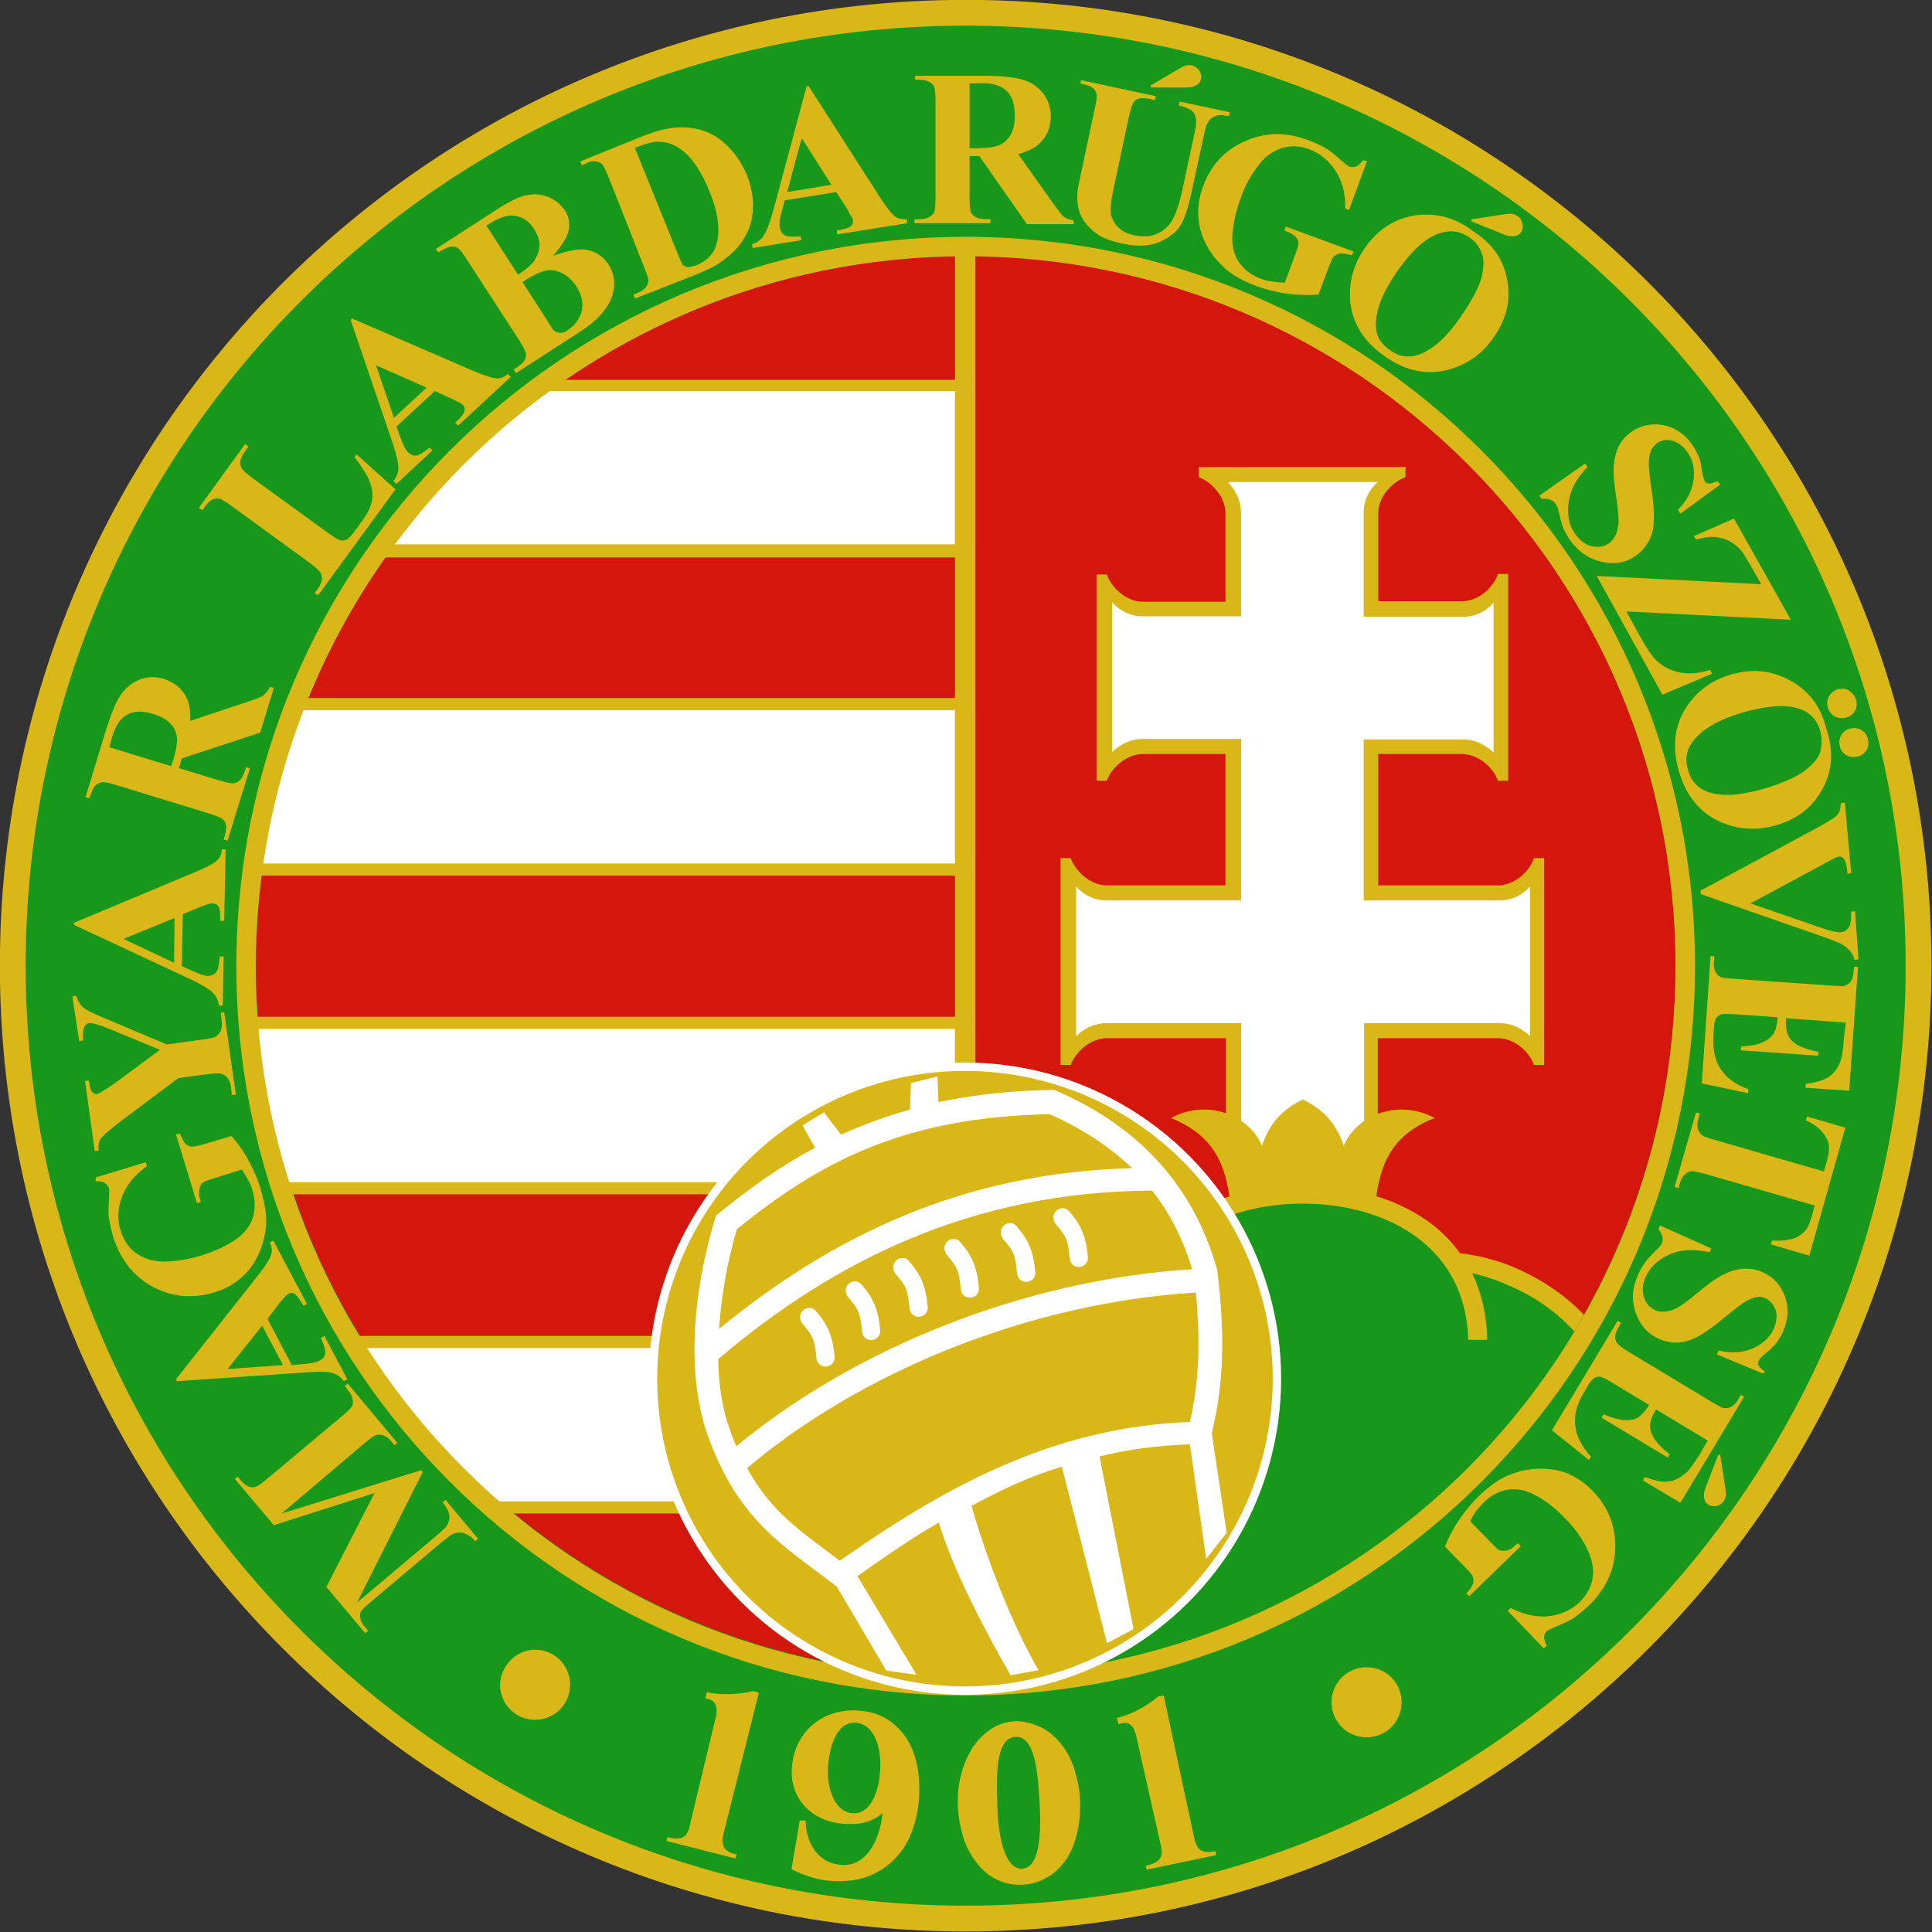 <?xml version="1.0" encoding="utf-8"?>
<!-- Generator: Adobe Illustrator 26.0.2, SVG Export Plug-In . SVG Version: 6.00 Build 0)  -->
<svg version="1.1"
	 id="Ebene_1" xmlns:cc="http://creativecommons.org/ns#" xmlns:dc="http://purl.org/dc/elements/1.1/" xmlns:inkscape="http://www.inkscape.org/namespaces/inkscape" xmlns:rdf="http://www.w3.org/1999/02/22-rdf-syntax-ns#" xmlns:sodipodi="http://sodipodi.sourceforge.net/DTD/sodipodi-0.dtd" xmlns:svg="http://www.w3.org/2000/svg"
	 xmlns="http://www.w3.org/2000/svg" xmlns:xlink="http://www.w3.org/1999/xlink" x="0px" y="0px" width="600px" height="600px"
	 viewBox="0 0 600 600" style="enable-background:new 0 0 600 600;" xml:space="preserve">
<rect x="0" y="0" width="600" height="600" fill="#333333" stroke="none"/>
<style type="text/css">
	.st0{fill:#D9B717;}
	.st1{fill:#17981A;}
	.st2{fill:#D5160C;}
	.st3{fill-rule:evenodd;clip-rule:evenodd;fill:#D9B717;}
	.st4{fill-rule:evenodd;clip-rule:evenodd;fill:#17981A;}
	.st5{fill-rule:evenodd;clip-rule:evenodd;fill:#FFFFFF;}
	.st6{fill:#FFFFFF;}
</style>
<sodipodi:namedview  bordercolor="#666666" borderopacity="1" gridtolerance="10" guidetolerance="10" id="namedview85" inkscape:current-layer="Ebene_1" inkscape:cx="179.71589" inkscape:cy="191.70166" inkscape:pageopacity="0" inkscape:pageshadow="2" inkscape:window-height="691" inkscape:window-maximized="1" inkscape:window-width="1280" inkscape:window-x="0" inkscape:window-y="1" inkscape:zoom="0.59468161" objecttolerance="10" pagecolor="#ffffff" showgrid="false">
	</sodipodi:namedview>
<g id="g5437" transform="matrix(1.511,0,0,1.511,0.113,0.113)">
	<g id="g5432">
		<path id="path4976" inkscape:connector-curvature="0" sodipodi:nodetypes="sssss" class="st0" d="M198.4-0.1
			C88.8-0.1-0.1,88.8-0.1,198.4c0,109.6,88.9,198.5,198.5,198.5c109.6,0,198.5-88.9,198.5-198.5C396.9,88.8,308.1-0.1,198.4-0.1z"/>
		<path id="path4978" inkscape:connector-curvature="0" sodipodi:nodetypes="sssss" class="st1" d="M198.4,5.2
			c106.7,0,193.2,86.5,193.2,193.2c0,106.7-86.5,193.2-193.2,193.2C91.7,391.6,5.2,305.1,5.2,198.4C5.2,91.7,91.7,5.2,198.4,5.2z"/>
		<circle id="circle4973" class="st2" cx="198.4" cy="198.4" r="145.9"/>
	</g>
	<g id="g5157">
		<g id="g5119">
			<path id="path21" inkscape:connector-curvature="0" class="st0" d="M76.9,306.8l-20.7,6.6l-8-9.5l0.6-0.5l0.6,0.8
				c0.6,0.7,1.2,1.1,1.7,1.3c0.4,0.1,0.9,0.2,1.4,0c0.4-0.1,1.1-0.6,2.3-1.6l15.4-12.9c1.2-1,1.9-1.7,2.1-2.1
				c0.2-0.4,0.2-0.9,0.1-1.4c-0.1-0.6-0.4-1.2-1-1.9l-0.6-0.8l0.6-0.5l10.2,12.2l-0.6,0.5l-0.6-0.8c-0.6-0.7-1.2-1.1-1.8-1.3
				c-0.4-0.1-0.9-0.2-1.4,0c-0.4,0.1-1.1,0.6-2.3,1.6L57.8,311l28.7-8.9l0.3,0.4l-13.5,26.8l16.4-13.8c1.1-1,1.8-1.6,2-1.9
				c0.4-0.6,0.6-1.3,0.6-2.1c-0.1-0.8-0.5-1.7-1.4-2.8l0.6-0.5l6.7,8l-0.6,0.5l-0.2-0.2c-0.4-0.5-0.9-0.9-1.5-1.2
				c-0.6-0.3-1.1-0.4-1.6-0.4c-0.5,0-1.1,0.2-1.7,0.5c-0.1,0.1-0.7,0.6-1.8,1.4l-14.7,12.4c-1.2,1-1.9,1.7-2,2
				c-0.2,0.4-0.2,0.9-0.1,1.4c0.1,0.6,0.4,1.2,1,1.8l0.6,0.7l-0.6,0.5l-8-9.5L76.9,306.8L76.9,306.8L76.9,306.8z"/>
			<path id="path23" inkscape:connector-curvature="0" class="st0" d="M54.9,271l5,9.5l3.2-0.3c1.1-0.1,1.9-0.3,2.5-0.6
				c0.8-0.4,1.2-1,1.2-1.8c0-0.5-0.3-1.4-0.9-2.9l0.7-0.4l4.7,8.9l-0.7,0.4c-0.7-0.9-1.5-1.5-2.5-1.7c-1-0.3-2.7-0.3-5.3-0.1
				l-26.5,1.8l-0.2-0.4L53,262c1.6-2,2.5-3.5,2.7-4.4c0.2-0.7,0.1-1.4-0.3-2.3l0.7-0.4l6.9,13l-0.7,0.4l-0.3-0.5
				c-0.6-1-1.1-1.7-1.6-2c-0.4-0.2-0.7-0.2-1.1,0c-0.2,0.1-0.5,0.3-0.7,0.5c-0.1,0.1-0.5,0.6-1.2,1.4L54.9,271
				C54.9,271,54.9,271,54.9,271z M53.8,272.4l-7.1,8.9l11.4-0.8L53.8,272.4L53.8,272.4z"/>
			<path id="path25" inkscape:connector-curvature="0" class="st0" d="M19.7,241.9l10.2-3.1l0.2,0.8c-2.5,1.8-4.2,3.9-5.1,6.3
				c-0.9,2.4-1,4.7-0.3,6.9c0.7,2.2,1.8,3.8,3.5,4.9c1.7,1.1,3.7,1.6,6,1.5c2.4-0.1,4.7-0.5,7-1.2c2.8-0.9,5.1-1.9,7-3.2
				c1.9-1.3,3.1-2.8,3.7-4.6c0.5-1.8,0.5-3.7-0.1-5.7c-0.2-0.7-0.5-1.4-0.9-2.1c-0.4-0.7-0.8-1.4-1.3-2.1l-6,1.9
				c-1.1,0.3-1.9,0.7-2.1,0.9c-0.3,0.3-0.5,0.7-0.6,1.3c-0.1,0.6-0.1,1.2,0.1,1.9l0.2,0.7l-0.8,0.2l-4.3-14.1l0.8-0.2
				c0.4,1,0.8,1.7,1.1,2.1c0.4,0.3,0.8,0.6,1.4,0.6c0.3,0,1-0.1,2.1-0.4l6-1.8c1.4,1.6,2.6,3.3,3.6,5.2c1,1.9,1.9,3.9,2.5,6.1
				c0.8,2.8,1.2,5.2,1,7.2c-0.2,2.1-0.7,4-1.5,5.7c-0.8,1.8-1.8,3.3-3.1,4.5c-1.7,1.6-3.7,2.8-6.2,3.5c-4.4,1.3-8.5,0.9-12.5-1.2
				c-4-2.2-6.6-5.6-8.1-10.2c-0.4-1.4-0.7-2.8-0.9-4c-0.1-0.7-0.1-1.8,0-3.4c0.1-1.6,0.1-2.5,0-2.7c-0.1-0.4-0.4-0.7-0.8-1
				c-0.4-0.3-1.1-0.4-2-0.4L19.7,241.9L19.7,241.9L19.7,241.9z"/>
			<path id="path27" inkscape:connector-curvature="0" class="st0" d="M14.8,204.7l0.8-0.1c0.3,1,0.7,1.7,1.2,2.2
				c0.7,0.7,2.6,1.6,5.6,2.8l11.8,5l7.3-1c1.6-0.2,2.5-0.4,2.9-0.7c0.3-0.2,0.6-0.6,0.9-1.1c0.2-0.5,0.3-1.2,0.2-2l-0.2-1.7L46,208
				l2.4,16.9l-0.8,0.1l-0.2-1.6c-0.1-0.9-0.4-1.6-0.8-2c-0.3-0.4-0.7-0.6-1.2-0.8c-0.4-0.1-1.3-0.1-2.8,0.1l-6,0.8l-11.9,8.9
				c-2.3,1.8-3.7,3-4.1,3.6c-0.4,0.6-0.5,1.4-0.4,2.4l-0.8,0.1l-2-14.4l0.8-0.1l0.1,0.6c0.1,0.9,0.3,1.5,0.6,1.8
				c0.3,0.3,0.6,0.4,0.9,0.4c0.5-0.1,1.8-0.9,3.8-2.3l9.2-6.8l-9.9-4.1c-2.4-1-4-1.5-4.7-1.4c-0.4,0.1-0.7,0.3-0.9,0.7
				c-0.3,0.6-0.4,1.5-0.3,2.9l-0.8,0.1L14.8,204.7L14.8,204.7L14.8,204.7z"/>
			<path id="path29" inkscape:connector-curvature="0" class="st0" d="M37.5,187.8l-0.2,10.7l2.9,1.3c1,0.4,1.8,0.7,2.4,0.7
				c0.9,0,1.5-0.3,1.9-1c0.3-0.4,0.4-1.4,0.6-3l0.8,0l-0.2,10.1l-0.8,0c-0.1-1.1-0.6-2-1.3-2.7c-0.7-0.7-2.2-1.6-4.5-2.7L15.1,190
				l0-0.4l25.1-10.5c2.4-1,3.9-1.8,4.5-2.5c0.5-0.5,0.8-1.2,0.8-2.1l0.8,0l-0.3,14.7l-0.8,0l0-0.6c0-1.2-0.1-2-0.5-2.5
				c-0.2-0.3-0.6-0.5-1-0.5c-0.3,0-0.5,0-0.8,0.1c-0.1,0-0.7,0.2-1.7,0.6L37.5,187.8L37.5,187.8L37.5,187.8z M35.8,188.6l-10.5,4.3
				l10.4,4.9L35.8,188.6L35.8,188.6z"/>
			<path id="path31" inkscape:connector-curvature="0" class="st0" d="M36.7,157.8l8.2,2.5c1.6,0.5,2.6,0.7,3.1,0.6
				c0.5-0.1,0.9-0.3,1.3-0.7c0.4-0.4,0.8-1.3,1.2-2.6l0.8,0.2l-4.6,14.9l-0.8-0.2c0.4-1.3,0.6-2.3,0.5-2.9c-0.1-0.6-0.3-1-0.7-1.3
				c-0.3-0.3-1.3-0.7-2.9-1.2l-18.9-5.8c-1.6-0.5-2.6-0.7-3.1-0.6c-0.5,0.1-0.9,0.3-1.3,0.7c-0.4,0.4-0.8,1.3-1.2,2.6l-0.8-0.2
				l4.1-13.5c1.1-3.5,2.1-6,3.1-7.5c1-1.5,2.3-2.5,3.9-3.2c1.6-0.6,3.3-0.7,5.1-0.1c2.1,0.7,3.7,2,4.6,3.9c0.6,1.3,0.8,2.8,0.7,4.7
				l12-4c1.6-0.5,2.5-0.9,3-1.2c0.6-0.5,1.1-1.1,1.4-1.8l0.8,0.2l-2.8,9.2l-16.1,5.3L36.7,157.8C36.7,157.8,36.7,157.8,36.7,157.8z
				 M22.4,153.5l12.7,3.9l0.4-1.2c0.6-2,0.9-3.5,0.8-4.6c-0.1-1.1-0.5-2.1-1.3-2.9c-0.8-0.9-1.9-1.5-3.5-2c-2.2-0.7-4-0.7-5.4,0.1
				c-1.4,0.7-2.4,2.2-3.1,4.5L22.4,153.5L22.4,153.5L22.4,153.5z"/>
			<path id="path33" inkscape:connector-curvature="0" class="st0" d="M73.2,93.3l8,7.2l-15.9,21.8l-0.7-0.5l0.6-0.8
				c0.5-0.7,0.8-1.4,0.9-2c0.1-0.4-0.1-0.9-0.3-1.4c-0.2-0.3-0.9-1-2.1-1.9l-16.2-11.8c-1.3-0.9-2.1-1.4-2.5-1.5
				c-0.4-0.1-0.9,0-1.4,0.2c-0.5,0.2-1,0.7-1.5,1.4l-0.6,0.8l-0.7-0.5l9.5-13.1l0.7,0.5l-0.8,1.1c-0.5,0.7-0.8,1.4-0.9,2
				c-0.1,0.4,0.1,0.9,0.3,1.4c0.2,0.3,0.9,1,2.1,1.9l15.7,11.4c1.3,0.9,2.1,1.4,2.6,1.5c0.5,0.1,0.9,0,1.4-0.3
				c0.3-0.2,0.9-0.9,1.8-2.1l1.5-2.1c0.9-1.3,1.5-2.6,1.7-3.8c0.2-1.2,0-2.5-0.5-3.8c-0.5-1.4-1.6-3-3.1-5L73.2,93.3L73.2,93.3
				L73.2,93.3z"/>
			<path id="path35" inkscape:connector-curvature="0" class="st0" d="M89.3,80.3l-7.9,7.3l1.1,3c0.4,1,0.8,1.7,1.2,2.2
				c0.6,0.6,1.3,0.9,2,0.7c0.5-0.1,1.3-0.6,2.5-1.6l0.6,0.6l-7.4,6.9l-0.6-0.6c0.7-0.9,1-1.8,1-2.8c0-1-0.4-2.7-1.2-5.1l-8.6-25.2
				l0.3-0.3l25,10.8c2.4,1,4,1.5,4.9,1.5c0.7,0,1.4-0.3,2.1-0.9l0.6,0.6l-10.8,10l-0.6-0.6l0.4-0.4c0.9-0.8,1.4-1.5,1.5-2.1
				c0.1-0.4,0-0.8-0.3-1.1c-0.2-0.2-0.4-0.4-0.7-0.5c-0.1-0.1-0.7-0.3-1.6-0.8L89.3,80.3L89.3,80.3L89.3,80.3z M87.6,79.6L77.2,75
				l3.7,10.8L87.6,79.6L87.6,79.6L87.6,79.6z"/>
			<path id="path37" inkscape:connector-curvature="0" class="st0" d="M113.6,52.5c2.8-1,4.9-1.4,6.4-1.3c2.1,0.2,3.8,1.3,5,3.1
				c1.2,1.9,1.5,4,0.8,6.3c-0.9,2.8-3.2,5.3-6.8,7.6l-13,8.4l-0.5-0.7c1.2-0.8,1.9-1.4,2.2-1.9c0.3-0.5,0.4-1,0.3-1.4
				c-0.1-0.5-0.5-1.4-1.4-2.8L95.9,53.3c-0.9-1.4-1.5-2.2-1.9-2.4c-0.4-0.3-0.9-0.3-1.4-0.3c-0.6,0.1-1.4,0.5-2.6,1.2l-0.5-0.7
				l12.2-7.9c2.9-1.9,5.2-3,6.7-3.2c1.6-0.3,3-0.1,4.4,0.5c1.4,0.6,2.4,1.5,3.2,2.6c0.8,1.2,1.1,2.6,0.8,4.2
				C116.5,48.7,115.4,50.4,113.6,52.5L113.6,52.5L113.6,52.5z M106.4,56.4c1.8-1.2,3-2.2,3.5-3.2c0.6-1,0.9-1.9,0.9-3
				c0-1-0.4-2.1-1.1-3.2c-0.7-1.1-1.6-1.9-2.5-2.3c-0.9-0.4-1.9-0.6-3-0.4s-2.5,0.8-4.3,2L106.4,56.4L106.4,56.4L106.4,56.4z
				 M107.3,57.9l5.3,8.2l0.6,1c0.4,0.7,0.9,1.1,1.5,1.2c0.6,0.1,1.2,0,1.9-0.5c1-0.7,1.8-1.5,2.3-2.5c0.6-1,0.8-2.1,0.7-3.2
				c-0.1-1.1-0.5-2.2-1.2-3.3c-0.8-1.2-1.7-2.1-2.9-2.7c-1.2-0.6-2.4-0.8-3.6-0.5C110.8,55.9,109.2,56.6,107.3,57.9L107.3,57.9
				L107.3,57.9z"/>
			<path id="path39" inkscape:connector-curvature="0" class="st0" d="M130.4,61.3l-0.3-0.8l0.9-0.4c0.8-0.3,1.4-0.7,1.7-1.2
				c0.3-0.4,0.5-0.9,0.5-1.4c0-0.3-0.3-1.2-0.9-2.7L125,36.3c-0.6-1.4-1-2.3-1.3-2.6c-0.3-0.3-0.7-0.5-1.3-0.6c-0.6-0.1-1.3,0-2,0.4
				l-0.9,0.4l-0.3-0.8l12.6-5.1c3.4-1.4,6.3-2,8.7-1.9c3,0.1,5.6,1,7.8,2.8c2.2,1.8,3.9,4.1,5.1,6.9c0.8,2,1.2,3.9,1.3,5.9
				c0,1.9-0.2,3.6-0.8,5.1c-0.6,1.5-1.4,2.8-2.4,4c-1.1,1.2-2.5,2.4-4.2,3.5c-0.8,0.5-2.1,1.1-3.9,1.9L130.4,61.3
				C130.4,61.3,130.4,61.3,130.4,61.3z M130.4,30.3l8.9,22c0.5,1.2,0.8,1.9,1,2.1c0.2,0.2,0.5,0.3,0.8,0.4c0.5,0.1,1-0.1,1.8-0.3
				c2.3-0.9,3.8-2.4,4.3-4.5c0.8-2.8,0.3-6.5-1.5-10.9c-1.5-3.6-3.2-6.3-5.2-8c-1.6-1.3-3.2-2-4.9-2
				C134.5,28.9,132.8,29.4,130.4,30.3L130.4,30.3L130.4,30.3z"/>
			<path id="path41" inkscape:connector-curvature="0" class="st0" d="M171.8,39.4l-10.6,1.7l-0.8,3.1c-0.3,1-0.3,1.9-0.2,2.5
				c0.1,0.8,0.6,1.4,1.3,1.7c0.4,0.2,1.4,0.2,3,0.1l0.1,0.8l-10,1.6l-0.1-0.8c1-0.3,1.9-0.9,2.4-1.8c0.6-0.8,1.2-2.5,1.9-4.9
				l6.9-25.7l0.4-0.1l14.7,22.9c1.4,2.2,2.5,3.5,3.2,4c0.6,0.4,1.3,0.5,2.3,0.5l0.1,0.8L172,48.1l-0.1-0.8l0.6-0.1
				c1.2-0.2,2-0.5,2.4-0.9c0.3-0.3,0.4-0.7,0.3-1.1c0-0.3-0.1-0.5-0.3-0.8c-0.1-0.1-0.4-0.6-0.9-1.6L171.8,39.4
				C171.8,39.4,171.8,39.4,171.8,39.4z M170.8,37.9l-6.1-9.6l-3,11.1L170.8,37.9L170.8,37.9z"/>
			<path id="path43" inkscape:connector-curvature="0" class="st0" d="M199.2,32v8.5c0,1.6,0.1,2.7,0.3,3.1c0.2,0.4,0.6,0.8,1.1,1
				c0.5,0.3,1.5,0.4,2.9,0.4v0.8h-15.6v-0.8c1.4,0,2.4-0.1,2.9-0.4c0.5-0.3,0.9-0.6,1.1-1c0.2-0.4,0.3-1.4,0.3-3.1V20.8
				c0-1.6-0.1-2.7-0.3-3.1c-0.2-0.4-0.6-0.8-1.1-1c-0.5-0.3-1.5-0.4-2.8-0.4v-0.8H202c3.7,0,6.4,0.3,8.1,0.8
				c1.7,0.5,3.1,1.4,4.2,2.8c1.1,1.4,1.6,3,1.6,4.8c0,2.2-0.8,4.1-2.4,5.6c-1,0.9-2.5,1.6-4.3,2.1l7.3,10.3c1,1.3,1.6,2.2,2,2.5
				c0.6,0.5,1.3,0.7,2.1,0.8v0.8H211L201.2,32L199.2,32L199.2,32L199.2,32z M199.2,17.1v13.3h1.3c2.1,0,3.6-0.2,4.7-0.6
				c1-0.4,1.8-1.1,2.4-2.1c0.6-1,0.9-2.3,0.9-3.9c0-2.3-0.5-4-1.6-5.1c-1.1-1.1-2.8-1.7-5.2-1.7L199.2,17.1L199.2,17.1L199.2,17.1z"
				/>
			<path id="path45" inkscape:connector-curvature="0" class="st0" d="M222.1,16.4l15.4,3.3l-0.2,0.8l-0.8-0.2
				c-1.2-0.2-2-0.3-2.5-0.1c-0.5,0.1-0.9,0.4-1.1,0.8c-0.3,0.4-0.6,1.4-1,3.1l-3.1,14.6c-0.6,2.7-0.7,4.5-0.5,5.4
				c0.2,0.9,0.7,1.8,1.5,2.6c0.8,0.8,1.9,1.3,3.3,1.6c1.6,0.3,3.1,0.3,4.3-0.2c1.3-0.5,2.4-1.3,3.2-2.5c0.8-1.2,1.6-3.3,2.3-6.5
				l2.6-12.1c0.3-1.3,0.3-2.3,0.2-2.9c-0.2-0.6-0.4-1.1-0.8-1.4c-0.6-0.5-1.5-0.8-2.7-1.1l0.2-0.8l10.3,2.2l-0.2,0.8l-0.6-0.1
				c-0.8-0.2-1.6-0.2-2.2,0.1c-0.6,0.2-1.1,0.6-1.5,1.3c-0.3,0.4-0.6,1.2-0.8,2.5L245,38.6c-0.7,3.5-1.5,6-2.3,7.4
				c-0.8,1.5-2.2,2.6-4.3,3.6c-2.1,0.9-4.6,1.1-7.7,0.4c-2.6-0.5-4.5-1.3-5.7-2.3c-1.7-1.3-2.8-2.8-3.3-4.5
				c-0.5-1.6-0.5-3.7,0.1-6.2l3.1-14.6c0.4-1.7,0.5-2.8,0.4-3.2c-0.1-0.5-0.4-0.9-0.8-1.2c-0.4-0.4-1.2-0.6-2.5-0.9L222.1,16.4
				L222.1,16.4L222.1,16.4z M243.7,17.9l-7.2,0l-0.1-0.4l6.3-3.7C246.5,11.5,249.2,17.9,243.7,17.9L243.7,17.9z"/>
			<path id="path47" inkscape:connector-curvature="0" class="st0" d="M309,48.1l-6.7-2.7l0.1-0.4l7.2-1.1
				C314,43.2,314.2,50.2,309,48.1L309,48.1L309,48.1z"/>
			<path id="path49" inkscape:connector-curvature="0" class="st0" d="M350.5,305.6l2.6-6.7l0.4,0.1l1.1,7.2
				C355.4,310.6,348.5,310.8,350.5,305.6L350.5,305.6z"/>
			<path id="path51" inkscape:connector-curvature="0" class="st0" d="M280.9,33l-3.7,10.1l-0.8-0.3c0.1-3.1-0.6-5.7-2-7.8
				c-1.4-2.1-3.2-3.6-5.4-4.4c-2.1-0.8-4.1-0.8-6-0.1c-1.9,0.7-3.5,2-4.8,3.9c-1.4,1.9-2.5,4-3.3,6.3c-1,2.7-1.5,5.3-1.7,7.6
				c-0.1,2.3,0.4,4.2,1.5,5.7c1.1,1.5,2.6,2.6,4.6,3.3c0.7,0.3,1.4,0.4,2.2,0.5c0.8,0.1,1.6,0.2,2.5,0.2l2.2-5.9
				c0.4-1.1,0.6-1.9,0.6-2.3c0-0.4-0.2-0.8-0.6-1.2c-0.4-0.4-0.9-0.8-1.6-1l-0.7-0.3l0.3-0.8l13.9,5.1l-0.3,0.8
				c-1.1-0.3-1.9-0.4-2.4-0.4c-0.5,0.1-0.9,0.3-1.4,0.7c-0.2,0.2-0.5,0.9-0.9,1.9l-2.2,5.9c-2.1,0.1-4.2,0.1-6.4-0.2
				c-2.1-0.3-4.2-0.8-6.4-1.6c-2.7-1-4.8-2.2-6.4-3.6c-1.5-1.4-2.8-2.9-3.7-4.6c-0.9-1.7-1.5-3.4-1.7-5.2c-0.3-2.3,0-4.7,0.9-7.1
				c1.6-4.3,4.4-7.4,8.5-9.2c4.1-1.9,8.4-2,13-0.3c1.4,0.5,2.7,1.1,3.7,1.7c0.6,0.3,1.5,1,2.7,2.1c1.2,1,1.9,1.6,2.2,1.7
				c0.4,0.1,0.8,0.1,1.2,0s1-0.6,1.5-1.3L280.9,33L280.9,33L280.9,33z"/>
			<path id="path53" inkscape:connector-curvature="0" class="st0" d="M302.5,47.3c4.1,2.6,6.5,6,7.2,10.2c0.8,4.2-0.2,8.1-2.8,11.8
				c-2.2,3.2-5.1,5.3-8.6,6.4c-4.7,1.5-9.3,0.6-13.7-2.5c-4.5-3.1-6.9-7.1-7.2-11.8c-0.2-3.8,0.8-7.3,3.1-10.6
				c2.6-3.7,6-5.9,10.2-6.6C295,43.6,298.9,44.6,302.5,47.3C302.5,47.3,302.5,47.3,302.5,47.3z M301.9,48.7
				c-2.3-1.6-4.8-1.6-7.6-0.2c-2.3,1.2-4.7,3.6-7.2,7.2c-3,4.3-4.4,7.9-4.4,11c0,2.2,1,3.9,2.9,5.2c1.3,0.9,2.5,1.3,3.8,1.3
				c1.6,0,3.3-0.7,5.1-2c1.8-1.3,3.7-3.3,5.6-6.1c2.3-3.3,3.7-6,4.3-8c0.5-2.1,0.6-3.8,0.1-5.1C304,50.6,303.1,49.5,301.9,48.7
				L301.9,48.7L301.9,48.7z"/>
			<path id="path55" inkscape:connector-curvature="0" class="st0" d="M353.5,99.5l-8.2,6l-0.5-0.8c1.8-1.8,2.9-3.9,3.2-6.1
				c0.3-2.3-0.1-4.2-1.3-5.8c-0.9-1.2-1.9-2-3.1-2.3c-1.2-0.3-2.2-0.1-3.1,0.5c-0.5,0.4-0.9,0.9-1.2,1.4c-0.3,0.8-0.5,1.7-0.5,2.9
				c0,0.9,0.2,2.7,0.6,5.5c0.6,3.9,0.6,6.8,0.1,8.7c-0.6,1.9-1.7,3.4-3.3,4.6c-2.1,1.5-4.4,1.9-7.1,1.3c-2.6-0.6-4.8-2.1-6.6-4.6
				c-0.5-0.8-1-1.6-1.3-2.4c-0.3-0.8-0.6-1.9-0.9-3.3c-0.2-0.8-0.4-1.3-0.7-1.7c-0.2-0.3-0.6-0.6-1.1-0.8c-0.5-0.2-1.1-0.2-1.7-0.1
				l-0.5-0.7l9.4-6.6l0.5,0.7c-2.3,2.4-3.6,4.8-3.9,7.4c-0.3,2.5,0.1,4.7,1.4,6.4c1,1.4,2.1,2.2,3.4,2.5c1.3,0.3,2.5,0.1,3.5-0.6
				c0.6-0.4,1-1,1.4-1.7c0.3-0.7,0.5-1.5,0.6-2.5c0-1-0.1-2.6-0.4-4.7c-0.5-3-0.7-5.3-0.6-6.9c0.1-1.5,0.4-2.9,1-4.1
				c0.6-1.2,1.5-2.2,2.6-3c2-1.4,4.2-1.8,6.6-1.4c2.4,0.5,4.4,1.8,5.9,4c0.6,0.8,1,1.7,1.4,2.6c0.3,0.7,0.5,1.6,0.6,2.7
				c0.2,1.1,0.4,1.8,0.6,2.2c0.2,0.3,0.5,0.5,0.8,0.5c0.3,0.1,0.9-0.1,1.8-0.5L353.5,99.5L353.5,99.5L353.5,99.5z"/>
			<path id="path57" inkscape:connector-curvature="0" class="st0" d="M368,127.3l-33.8-1.7l2.8,5.1c1.3,2.4,2.4,4,3.2,4.8
				c1.3,1.3,2.9,2.2,4.8,2.6c1.9,0.4,4,0.3,6.4-0.5l0.4,0.8l-10.2,4.3l-13.5-24.4l33.8,1.7l-2.2-3.9c-0.9-1.5-1.5-2.5-1.8-2.9
				c-0.7-0.8-1.5-1.5-2.4-2c-0.9-0.5-2-0.8-3.1-0.9c-1.1-0.1-2.4,0.1-3.9,0.5l-0.4-0.7l8.2-3.6L368,127.3L368,127.3L368,127.3z"/>
			<path id="path59" inkscape:connector-curvature="0" class="st0" d="M375.2,149.4c1.6,4.6,1.4,8.8-0.6,12.5
				c-2,3.8-5.1,6.3-9.5,7.6c-3.7,1.1-7.3,1-10.7-0.3c-4.6-1.7-7.7-5.2-9.3-10.4c-1.6-5.2-1.1-9.8,1.6-13.8c2.1-3.1,5.1-5.3,8.9-6.4
				c4.3-1.3,8.4-0.9,12.1,1.1C371.6,141.8,374.1,145,375.2,149.4L375.2,149.4L375.2,149.4z M374,150c-0.8-2.7-2.8-4.3-5.9-4.8
				c-2.6-0.4-5.9,0-10.1,1.2c-5,1.5-8.4,3.5-10.2,6c-1.3,1.7-1.6,3.7-0.9,5.9c0.4,1.5,1.2,2.6,2.2,3.4c1.3,1,3.1,1.5,5.3,1.6
				c2.2,0.1,4.9-0.4,8.2-1.3c3.9-1.2,6.6-2.4,8.3-3.7c1.7-1.3,2.8-2.6,3.2-4C374.4,152.9,374.4,151.5,374,150L374,150L374,150z
				 M383.8,151.7c0.2,0.8,0.2,1.6-0.2,2.3c-0.4,0.7-1,1.2-1.8,1.4c-0.8,0.2-1.5,0.2-2.3-0.2c-0.7-0.4-1.2-1-1.4-1.8
				c-0.2-0.8-0.2-1.5,0.2-2.3c0.4-0.7,1-1.2,1.8-1.4c0.8-0.2,1.5-0.2,2.3,0.2C383.1,150.3,383.6,150.9,383.8,151.7L383.8,151.7
				L383.8,151.7z M381.4,143.7c0.2,0.8,0.2,1.6-0.2,2.3c-0.4,0.7-1,1.2-1.8,1.4c-0.8,0.2-1.5,0.2-2.3-0.2c-0.7-0.4-1.2-1-1.5-1.8
				c-0.2-0.8-0.2-1.5,0.2-2.3c0.4-0.7,1-1.2,1.8-1.5c0.8-0.2,1.5-0.2,2.3,0.2C380.6,142.3,381.1,142.9,381.4,143.7L381.4,143.7
				L381.4,143.7z"/>
			<path id="path61" inkscape:connector-curvature="0" class="st0" d="M381.9,197.1l-0.8,0.1c-0.3-1.1-0.9-2-2-2.8
				c-0.8-0.6-2.6-1.3-5.5-2.3l-24.1-8.4l-0.1-0.7l23.2-12.5c2.8-1.5,4.4-2.5,4.9-3c0.5-0.5,0.7-1.3,0.8-2.5l0.8-0.1l1.3,14.5
				l-0.8,0.1l0-0.5c-0.1-1.3-0.4-2.2-0.7-2.6c-0.3-0.3-0.6-0.5-1-0.4c-0.3,0-0.6,0.1-0.9,0.3c-0.3,0.2-1.3,0.6-2.8,1.5l-14.5,7.8
				l13.9,4.8c1.7,0.6,2.8,0.9,3.4,1c0.6,0.1,1,0.2,1.4,0.1c0.4,0,0.8-0.2,1.1-0.5c0.3-0.3,0.6-0.6,0.7-1.1c0.2-0.7,0.2-1.5,0.2-2.6
				l0.8-0.1L381.9,197.1L381.9,197.1L381.9,197.1z"/>
			<path id="path63" inkscape:connector-curvature="0" class="st0" d="M379.3,210.1l-12.3-0.9l0,0.6c-0.1,1.9,0.4,3.4,1.5,4.3
				c1.1,0.9,2.9,1.6,5.2,2l-0.1,0.8l-15.9-1.1l0.1-0.8c1.7-0.1,3.2-0.3,4.3-0.8c1.1-0.5,1.9-1.1,2.4-1.9c0.4-0.7,0.7-1.8,0.8-3.3
				l-8.5-0.6c-1.7-0.1-2.7-0.1-3.1,0c-0.4,0.1-0.7,0.4-1,0.7c-0.3,0.4-0.4,1-0.5,1.9l-0.1,1.8c-0.2,2.8,0.3,5.1,1.5,6.9
				c1.2,1.8,3.1,3.2,5.7,4.1l-0.1,0.8l-9.5-2l1.8-26.2l0.8,0.1l-0.1,1c-0.1,0.9,0,1.6,0.3,2.2c0.2,0.4,0.5,0.7,1,1
				c0.3,0.2,1.3,0.3,2.8,0.4l20,1.4c1.4,0.1,2.2,0.1,2.5,0.1c0.5-0.1,1-0.4,1.3-0.7c0.5-0.5,0.7-1.3,0.8-2.3l0.1-1l0.8,0.1
				l-1.8,25.4l-9-0.6l0.1-0.8c2.2-0.3,3.8-0.8,4.8-1.5c1-0.7,1.8-1.8,2.3-3.2c0.3-0.8,0.6-2.4,0.7-4.7L379.3,210.1L379.3,210.1
				L379.3,210.1z"/>
			<path id="path65" inkscape:connector-curvature="0" class="st0" d="M371.8,258l-7.9-2.3l0.2-0.8c2,0.1,3.4-0.1,4.4-0.4
				c1-0.3,1.8-0.9,2.6-1.8c0.4-0.5,0.8-1.4,1.2-2.8l0.6-2.2l-22.5-6.5c-1.5-0.4-2.5-0.6-2.9-0.6c-0.4,0.1-0.8,0.3-1.3,0.7
				c-0.4,0.4-0.8,1-1,1.8l-0.3,1l-0.8-0.2l4.4-15.3l0.8,0.2l-0.3,1c-0.2,0.8-0.3,1.6-0.1,2.2c0.1,0.4,0.4,0.8,0.8,1.2
				c0.3,0.3,1.2,0.6,2.6,1l22.5,6.5l0.6-2.1c0.6-2,0.6-3.5,0-4.6c-0.8-1.6-2.2-2.9-4.3-3.8l0.2-0.8l7.9,2.3L371.8,258L371.8,258
				L371.8,258z"/>
			<path id="path67" inkscape:connector-curvature="0" class="st0" d="M362.2,282.2l-9.4-3.9l0.4-0.8c2.5,0.6,4.8,0.5,6.9-0.4
				c2.1-0.9,3.6-2.3,4.4-4.1c0.6-1.4,0.7-2.7,0.4-3.8c-0.4-1.1-1.1-1.9-2-2.4c-0.6-0.3-1.2-0.4-1.8-0.3c-0.8,0.1-1.7,0.5-2.7,1.1
				c-0.7,0.4-2.2,1.6-4.4,3.4c-3,2.5-5.5,4.1-7.5,4.6c-1.9,0.5-3.8,0.3-5.6-0.5c-2.3-1-3.9-2.8-4.8-5.4c-0.9-2.6-0.7-5.2,0.6-8
				c0.4-0.9,0.9-1.7,1.4-2.4c0.5-0.7,1.3-1.5,2.3-2.5c0.6-0.5,0.9-1,1.1-1.4c0.2-0.4,0.2-0.8,0.1-1.3c-0.1-0.5-0.4-1-0.8-1.5
				l0.3-0.8l10.5,4.7l-0.3,0.8c-3.2-0.7-6-0.6-8.3,0.5c-2.3,1-3.9,2.5-4.8,4.5c-0.7,1.5-0.8,2.9-0.4,4.2c0.4,1.3,1.2,2.2,2.3,2.7
				c0.7,0.3,1.4,0.4,2.1,0.3c0.8-0.1,1.6-0.3,2.5-0.8c0.9-0.5,2.1-1.4,3.8-2.8c2.4-2,4.2-3.3,5.6-4c1.4-0.7,2.7-1.1,4.1-1.2
				c1.3-0.1,2.7,0.1,4,0.7c2.2,1,3.7,2.6,4.6,5c0.8,2.3,0.7,4.7-0.4,7.2c-0.4,0.9-0.9,1.7-1.5,2.5c-0.5,0.6-1.1,1.2-2,1.9
				c-0.9,0.7-1.4,1.3-1.5,1.6c-0.2,0.4-0.2,0.7,0,1c0.1,0.3,0.6,0.7,1.3,1.3L362.2,282.2L362.2,282.2L362.2,282.2z"/>
			<path id="path69" inkscape:connector-curvature="0" class="st0" d="M350.9,296l-10.6-6.4l-0.3,0.5c-1,1.7-1.2,3.2-0.6,4.5
				c0.6,1.4,1.8,2.8,3.7,4.2l-0.4,0.7l-13.6-8.2l0.4-0.7c1.6,0.7,3,1.1,4.2,1.2c1.3,0.1,2.2-0.1,3-0.6c0.7-0.5,1.4-1.3,2.2-2.5
				l-7.3-4.4c-1.4-0.9-2.3-1.3-2.7-1.4c-0.4-0.1-0.8,0-1.2,0.2c-0.4,0.2-0.8,0.7-1.3,1.4l-0.9,1.6c-1.5,2.4-2.1,4.7-1.8,6.9
				c0.2,2.1,1.3,4.2,3.2,6.3l-0.4,0.7l-7.6-6.1l13.5-22.5l0.7,0.4l-0.5,0.9c-0.5,0.8-0.7,1.4-0.7,2.1c0,0.4,0.1,0.9,0.5,1.3
				c0.2,0.3,1,0.9,2.3,1.7l17.1,10.3c1.2,0.7,1.9,1.1,2.2,1.2c0.5,0.1,1,0.1,1.5-0.1c0.7-0.3,1.2-0.8,1.7-1.7l0.5-0.9l0.7,0.4
				l-13.1,21.8l-7.7-4.6l0.4-0.7c2.1,0.8,3.8,1.1,5,0.9c1.2-0.2,2.4-0.8,3.5-1.8c0.7-0.6,1.6-1.9,2.8-3.8L350.9,296L350.9,296
				L350.9,296z"/>
			<path id="path71" inkscape:connector-curvature="0" class="st0" d="M317.2,338.7l-7.4-7.7l0.6-0.6c2.8,1.4,5.4,2,7.9,1.7
				c2.5-0.3,4.6-1.3,6.3-2.9c1.6-1.6,2.5-3.4,2.7-5.3c0.2-2-0.3-4-1.4-6.1c-1.1-2.1-2.5-4-4.2-5.7c-2-2.1-4-3.7-6.1-4.8
				c-2-1.1-3.9-1.5-5.8-1.2c-1.8,0.3-3.5,1.2-5,2.7c-0.5,0.5-1,1.1-1.5,1.7c-0.4,0.6-0.9,1.4-1.2,2.1l4.4,4.5
				c0.8,0.9,1.4,1.4,1.8,1.5c0.4,0.1,0.8,0.1,1.4,0c0.6-0.2,1.1-0.5,1.6-1l0.6-0.5l0.6,0.6L301.9,328l-0.6-0.6
				c0.8-0.8,1.2-1.5,1.4-2c0.1-0.5,0.1-1-0.1-1.5c-0.1-0.3-0.5-0.8-1.3-1.6l-4.4-4.5c0.8-2,1.8-3.9,3-5.6c1.2-1.8,2.6-3.5,4.2-5
				c2.1-2,4.1-3.4,6-4.1c1.9-0.8,3.8-1.2,5.8-1.3c1.9-0.1,3.8,0.2,5.5,0.7c2.2,0.8,4.2,2.1,5.9,3.9c3.2,3.3,4.7,7.2,4.6,11.7
				s-1.9,8.4-5.4,11.8c-1.1,1-2.1,1.9-3.2,2.6c-0.6,0.4-1.6,0.9-3,1.5c-1.4,0.6-2.3,1-2.5,1.2c-0.3,0.3-0.5,0.7-0.5,1.1
				c0,0.5,0.1,1.1,0.5,1.9L317.2,338.7L317.2,338.7L317.2,338.7z"/>
		</g>
		<g id="g5147">
			<path id="path73" inkscape:connector-curvature="0" class="st0" d="M147.1,352.6c0.3-1.4,0.1-3-1.4-3.4l-0.8-0.2l0.3-1.3
				c2.7,0.7,6.6,0.5,9.6-0.2l1.1,0.3l-7.3,29.1c-0.6,2.6,0.3,3.6,2.7,4.2l-0.2,0.8l-14.2-3.6l0.2-0.8c2.9,0.8,4,0,4.5-2L147.1,352.6
				L147.1,352.6L147.1,352.6z"/>
			<path id="path75" inkscape:connector-curvature="0" class="st0" d="M233.4,356.5c-0.3-1.4-1.2-2.8-2.8-2.4l-0.8,0.2l-0.3-1.3
				c2.8-0.6,6.1-2.4,8.5-4.4l1.1-0.2l6.3,29.4c0.6,2.6,1.8,3.1,4.3,2.6l0.2,0.8l-14.3,3l-0.2-0.8c2.9-0.6,3.6-1.8,3.2-3.8
				L233.4,356.5L233.4,356.5L233.4,356.5z"/>
			<path id="path77" inkscape:connector-curvature="0" class="st0" d="M172.6,383.2c5.4,0.6,8.2-5.2,8.7-10.6
				c-2.6,2.2-5.2,2.3-7.6,2.2c-6.6-0.3-11.6-5-11-11.7c0.6-7.7,6.8-12.1,13.7-11.6c3,0.2,5.5,1.2,7.5,3s3.3,3.9,4.1,6.6
				c0.8,2.7,1,5.5,0.8,8.6c-0.2,2.7-0.8,5.1-1.7,7.3c-0.9,2.2-2.2,4-3.8,5.5c-1.6,1.5-3.5,2.6-5.6,3.3c-2.2,0.7-4.5,0.9-7.1,0.7
				c-2.7-0.2-5.2-1-8-2.4l1.7-10l1.2,0C165.6,379.1,168.3,382.8,172.6,383.2L172.6,383.2L172.6,383.2z M175.1,372.6
				c3.6,0.3,5.4-4.1,5.7-8.5c0.4-4.4-0.9-9.7-4.9-10.1c-3.9-0.3-5.4,4.5-5.8,8.9C169.8,367.3,171.4,372.3,175.1,372.6L175.1,372.6
				L175.1,372.6z"/>
			<path id="path79" inkscape:connector-curvature="0" class="st0" d="M221.9,369.8c0.1,2.5-0.1,4.8-0.6,6.9
				c-0.5,2.1-1.2,3.9-2.3,5.5c-1.1,1.5-2.3,2.8-3.9,3.6c-1.5,0.9-3.1,1.4-4.9,1.5c-2,0.1-3.9-0.3-5.5-1.1c-1.6-0.8-3-2-4.1-3.5
				c-1.2-1.5-2.1-3.2-2.7-5.2c-0.6-2-1-4.1-1.1-6.3c-0.1-2.2,0.1-4.3,0.6-6.3c0.5-2.1,1.3-3.9,2.3-5.6c1-1.6,2.4-3,3.9-4
				c1.6-1,3-1.5,5-1.6c1.8-0.1,3.6,0.5,5.2,1.2c1.5,0.7,2.8,1.8,4,3.2c1.2,1.4,2.2,3.3,2.9,5.3C221.3,365.5,221.8,367.3,221.9,369.8
				L221.9,369.8L221.9,369.8z M210,384c3.9-0.2,3.9-8.3,3.6-13.5c-0.3-4.6-0.6-13.8-4.9-13.6c-4.4,0.2-3.9,8.8-3.8,13.5
				C204.9,375.1,205.9,384.2,210,384L210,384z"/>
		</g>
		<g id="g5153">
			<path id="path81" inkscape:connector-curvature="0" class="st3" d="M109.9,339c4,0,7.2,3.2,7.2,7.2c0,4-3.2,7.2-7.2,7.2
				c-4,0-7.2-3.2-7.2-7.2C102.8,342.3,106,339,109.9,339L109.9,339z"/>
			<path id="path83" inkscape:connector-curvature="0" class="st3" d="M280.8,342.6c4,0,7.2,3.2,7.2,7.2c0,4-3.2,7.2-7.2,7.2
				c-4,0-7.2-3.2-7.2-7.2S276.8,342.6,280.8,342.6L280.8,342.6z"/>
		</g>
	</g>
	<g id="g5395">
		<g id="g5281">
			<path id="path5194" inkscape:connector-curvature="0" sodipodi:nodetypes="ccccccccccccc" class="st4" d="M325.8,273.5
				l-14.3-10.1l-11.9-3.6l-10.1-8.9l-20.8-7.4l-44,13.1h-26.5v90.4l30.7-3.3l35.7-12.5l30-20.2l21.4-21.4L325.8,273.5z"/>
			<g id="g4982">
				
					<path id="path15" inkscape:connector-curvature="0" sodipodi:nodetypes="cccsccccsccsccccscsccccscsccccsccsccccccc" class="st3" d="
					M251.9,238.1v-24.8h-24.4c-3.6,0-6.6,3-7.5,5.5l-2.1,0v-42.5l2.1,0c0.8,2.4,3.8,5.6,7.4,5.6h24.4v-27h-16.9
					c-3.6,0-6.6,3-7.5,5.5l-2.1,0V118l2.1,0c0.8,2.4,3.8,5.6,7.4,5.6h17v-18.1c0-3.6-3-6.6-5.5-7.5l0-2.1h42.5l0,2.1
					c-2.4,0.8-5.6,3.8-5.6,7.4v18.1h17.2c3.6,0,6.6-3.1,7.4-5.6l2.1,0v42.5l-2.1,0c-0.9-2.6-3.9-5.5-7.5-5.5h-17.1v27h24.6
					c3.6,0,6.6-3.1,7.4-5.6l2.1,0v42.5l-2.1,0c-0.9-2.6-3.9-5.5-7.5-5.5h-24.6v24.4L251.9,238.1z"/>
				<path id="path11" inkscape:connector-curvature="0" sodipodi:nodetypes="ccsccsccscccsccsccccsccsccsccsccccc" class="st5" d="
					M252.3,99h30.8c-1.5,1.3-2.9,3.4-2.9,6.4v21.3h0.4h19.9c3,0,5.1-1.4,6.4-2.9v30.8c-2-1.9-4.1-2.7-6.4-2.7h-20.1h-0.2V185h27.8
					c3,0,5.1-1.4,6.4-2.9v30.8c-2-1.9-4.1-2.7-6.4-2.7h-27.7v26.7H255v-26.7h-27.5c-2.3,0-4.4,0.8-6.4,2.7v-30.8
					c1.3,1.5,3.4,2.9,6.4,2.9H255v-33.2h-20.1c-2.3,0-4.4,0.8-6.4,2.7v-30.8c1.3,1.5,3.4,2.9,6.4,2.9h19.9h0.2v-21.2
					C255,103.1,254.2,101.1,252.3,99L252.3,99z"/>
			</g>
			<path id="path4996" inkscape:connector-curvature="0" class="st3" d="M267.7,225.9c-5.4,2.6-7.3,6.3-8.4,9.5
				c-0.9-2.1-2.4-3.8-4.1-5c-1.4-0.8-2.2-1.2-3.1-1.6c-3.6-1.3-7.8-1.1-11.5,0.9c8,3.3,10.9,8.4,12,16.1c-3.6,1.1-6.8,2.6-9.5,4.4
				c-3,2-5.6,4.4-7.7,7.3c-4.1,0.5-8.3,1.7-12,3.3c-5.3,2.4-9.9,5.6-13.5,9.4l2,3.4c3.4-3.9,8-7.1,13.1-9.3c2.7-1.2,5.3-2.1,7.9-2.7
				c-1.9,3.9-3,8.5-3.1,13.7l3.9,0c0.6-20.5,18.4-28,34-28c15.6,0,33.4,7.6,34,28l3.9,0c-0.1-5.2-1.2-9.7-3.1-13.7
				c2.6,0.6,5.3,1.5,7.9,2.7c5.1,2.2,9.6,5.4,13.1,9.3l2-3.4c-3.6-3.8-8.2-7-13.5-9.4c-3.7-1.7-7.8-2.8-12-3.3
				c-2.1-2.9-4.7-5.4-7.7-7.3c-2.7-1.8-5.9-3.3-9.5-4.4c1.1-7.7,3.9-12.9,12-16.1c-3.8-2-8-2.2-11.5-0.9c-0.9,0.4-1.7,0.8-3.1,1.6
				c-1.7,1.2-3.2,2.9-4.1,5C275,232.2,273.1,228.5,267.7,225.9z"/>
		</g>
		<g id="g5364">
			<g id="g5196">
				<g id="g4967">
					<path id="rect4859" inkscape:connector-curvature="0" class="st0" d="M112.7,78c-14.1,10-26.3,22.3-36.2,36.5H198V78H112.7z"/>
					<path id="path4875" inkscape:connector-curvature="0" class="st0" d="M61.2,143.4c-4.7,11.7-7.9,24-9.4,36.5H198v-36.5H61.2z"
						/>
					<path id="path4877" inkscape:connector-curvature="0" class="st0" d="M50.8,208.9c0.9,12.4,3.5,24.7,7.5,36.5H198v-36.5H50.8z"
						/>
					<path id="path4879" inkscape:connector-curvature="0" class="st0" d="M71.7,274.5c8.2,13.8,18.6,26.1,30.8,36.5H198v-36.5H71.7
						z"/>
				</g>
				<g id="g4961">
					<path id="rect4841" inkscape:connector-curvature="0" class="st6" d="M109.5,80.3c-11.8,8.9-22.2,19.5-30.9,31.5H198V80.3
						H109.5z"/>
					<path id="rect4843" inkscape:connector-curvature="0" class="st6" d="M60.3,145.9c-3.9,10.2-6.6,20.8-8.1,31.5H198v-31.5H60.3z
						"/>
					<path id="rect4845" inkscape:connector-curvature="0" class="st6" d="M51.1,211.4c1,10.7,3.1,21.3,6.4,31.5H198v-31.5H51.1z"/>
					<path id="rect4847" inkscape:connector-curvature="0" class="st6" d="M73.1,277c7.4,11.7,16.4,22.3,26.7,31.5H198V277H73.1z"/>
				</g>
			</g>
			<g id="g5208">
				<path id="path4259" inkscape:connector-curvature="0" class="st0" d="M198.4,48.6c-82.8,0-149.9,67.1-149.9,149.9
					c0,82.8,67.1,149.9,149.9,149.9c82.8,0,149.9-67.1,149.9-149.9C348.3,115.7,281.2,48.6,198.4,48.6
					C198.4,48.6,198.4,48.6,198.4,48.6z M198.4,52.6c80.6,0,145.9,65.3,145.9,145.9c0,0,0,0,0,0c0,80.6-65.3,145.9-145.9,145.9
					c-80.6,0-145.9-65.3-145.9-145.9C52.6,117.9,117.9,52.6,198.4,52.6z"/>
				<rect id="rect4905" x="196.2" y="49.9" class="st0" width="4.2" height="296.7"/>
			</g>
		</g>
		<g id="g5106" transform="matrix(0.957,0,0,0.957,421.717,8.82)">
			<circle id="circle5069" class="st6" cx="-233.5" cy="286.8" r="67.9"/>
			<circle id="path5067" class="st0" cx="-233.5" cy="286.8" r="66.1"/>
			<g id="g5072">
				<g id="g5021">
					<path id="path5003" inkscape:connector-curvature="0" class="st5" d="M-267,271.6c-1.1,0-2,1-1.9,2.1c0,0.5,0.2,0.9,0.5,1.3
						c2.2,2.6,2.6,3.2,3,7.4c0.1,1.1,1,1.9,2.1,1.8c1.1-0.1,1.9-1,1.8-2.1c0,0,0,0,0,0c-0.4-4.5-1.5-6.9-3.9-9.7
						C-265.8,271.9-266.3,271.6-267,271.6z"/>
					<path id="path5011" inkscape:connector-curvature="0" class="st5" d="M-257.2,265.9c-1.1,0-2,1-1.9,2.1c0,0.5,0.2,0.9,0.5,1.3
						c2.2,2.6,2.6,3.2,3,7.4c0.1,1.1,1,1.9,2.1,1.8c1.1-0.1,1.9-1,1.8-2.1c0,0,0,0,0,0c-0.4-4.5-1.5-6.9-3.9-9.7
						C-256,266.2-256.6,265.9-257.2,265.9z"/>
					<path id="path5013" inkscape:connector-curvature="0" class="st5" d="M-247,260.9c-1.1,0-2,1-1.9,2.1c0,0.5,0.2,0.9,0.5,1.3
						c2.2,2.6,2.6,3.2,3,7.4c0.1,1.1,1,1.9,2.1,1.8c1.1-0.1,1.9-1,1.8-2.1c0,0,0,0,0,0c-0.4-4.5-1.5-6.9-3.9-9.7
						C-245.8,261.1-246.4,260.8-247,260.9z"/>
					<path id="path5015" inkscape:connector-curvature="0" class="st5" d="M-236,256.8c-1.1,0-2,1-1.9,2.1c0,0.5,0.2,0.9,0.5,1.3
						c2.2,2.6,2.6,3.2,3,7.4c0.1,1.1,1,1.9,2.1,1.8c1.1-0.1,1.9-1,1.8-2.1c0,0,0,0,0,0c-0.4-4.5-1.5-6.9-3.9-9.7
						C-234.8,257-235.4,256.8-236,256.8z"/>
					<path id="path5017" inkscape:connector-curvature="0" class="st5" d="M-223.9,253.4c-1.1,0-2,1-1.9,2.1c0,0.5,0.2,0.9,0.5,1.3
						c2.2,2.6,2.6,3.2,3,7.4c0.1,1.1,1,1.9,2.1,1.8c1.1-0.1,1.9-1,1.8-2.1c0,0,0,0,0,0c-0.4-4.5-1.5-6.9-3.9-9.7
						C-222.7,253.6-223.3,253.3-223.9,253.4L-223.9,253.4z"/>
					<path id="path5019" inkscape:connector-curvature="0" class="st5" d="M-212.6,250.2c-1.1,0-2,1-1.9,2.1c0,0.5,0.2,0.9,0.5,1.3
						c2.2,2.6,2.6,3.2,3,7.4c0.1,1.1,1,1.9,2.1,1.8c1.1-0.1,1.9-1,1.8-2.1c0,0,0,0,0,0c-0.4-4.5-1.5-6.9-3.9-9.7
						C-211.4,250.5-211.9,250.2-212.6,250.2L-212.6,250.2z"/>
				</g>
				
					<path id="path5029" inkscape:connector-curvature="0" sodipodi:nodetypes="cccccccccsccccccccccccccccccccccccccccccccccsccccccc" class="st5" d="
					M-245.1,223.3l-0.2,5.7c-5.3,1.5-10.2,3.3-14.8,5.4l-3.7-4.8l-4.6,2.8l2.7,4.8c-7.5,4-14.2,8.8-20.7,14.1l-0.6,0.5l-0.2,0.7
					c-5.7,19-5.5,35.9-1.4,46.9c6.6,18,16.2,23.3,26.7,31.4l0.9,0.7l10.6,18l6.5,0.9l-12.7-21.2c6-4.2,11.2-7.9,17.5-11.5
					c3,10.1,9.6,22.7,15.4,32.8l6-1.1c-6.1-10.5-11.5-25.1-14.4-35.3c6.8-3.6,11.9-6.1,19.4-8.4l9.7,37.9l5.7-3l-7.3-37.1
					c6.5-1.6,12.2-2.3,19.4-2.6l3.5,24.6l4.4-5.6l-3.2-21.4c3.2-13,2.4-24.4,1.2-34.9l0-0.2l-0.1-0.2c-4.8-16.9-15.8-30.1-34.4-38.2
					l-0.5-0.2l-0.5,0c-9.1,0.1-17.1,1.1-24.4,2.6l-0.2-5.5L-245.1,223.3z M-215.3,230c7.2,3.2,13,7.1,17.7,11.6
					c-36.7,0.9-64.8,14.9-88.7,34.5c0.4-6.5,1.6-13.8,3.8-21.4C-265.2,240.7-247.2,230.6-215.3,230z M-193.3,246.4
					c3.9,5,6.7,10.6,8.6,16.9c-36.6,2.3-72.7,17.2-97.9,38c-0.5-1.1-1-2.3-1.4-3.6c-1.5-4-2.4-9.1-2.5-15.1
					C-261.7,261.5-231.9,246.6-193.3,246.4z M-183.9,268.3c0.8,8.7,1,17.8-1.3,27.8c-30,1.1-53.3,14.5-75.2,29.8
					c-8.1-6.2-14.6-10.2-19.9-19.9C-255.9,285.4-219.9,270.5-183.9,268.3z"/>
			</g>
		</g>
	</g>
</g>
</svg>
